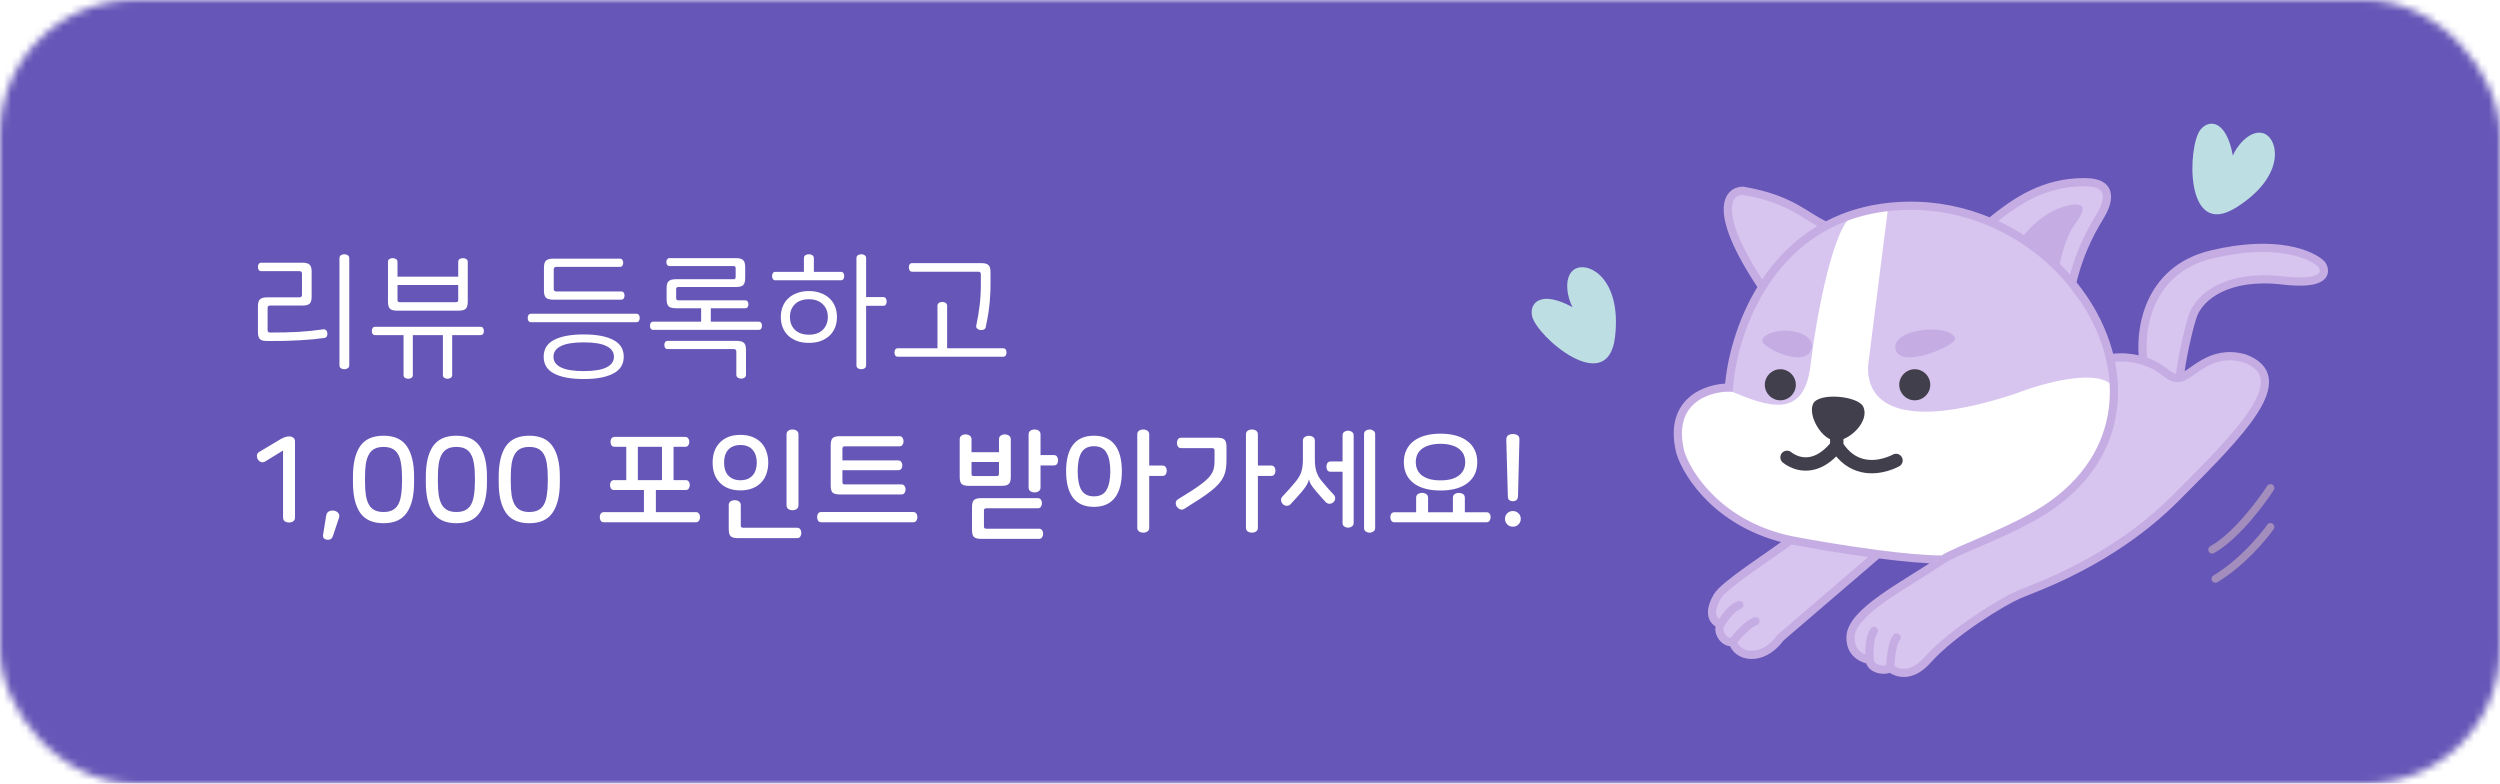 <svg width="335" height="105" viewBox="0 0 335 105" fill="none" xmlns="http://www.w3.org/2000/svg">
<mask id="mask0_1_4734" style="mask-type:alpha" maskUnits="userSpaceOnUse" x="0" y="0" width="335" height="105">
<rect width="335" height="105" rx="18" fill="#87995F"/>
</mask>
<g mask="url(#mask0_1_4734)">
<rect x="-15" y="-14" width="365" height="132" fill="#6656B7"/>
<path d="M230.105 79.95C228.897 82.068 229.418 83.239 230.558 83.674C229.949 84.769 231.25 86.376 232.206 85.978C232.624 87.982 236.059 88.9 238.62 85.419L251.63 74.259C247.158 73.679 242.563 72.881 239.952 72.376C237.139 74.516 231.021 78.343 230.105 79.95Z" fill="#D7C5EF"/>
<path d="M231.677 51.931C228.784 51.931 223.432 53.671 225.168 60.629C226.127 63.703 230.426 70.357 239.952 72.376C242.563 72.881 247.158 73.679 251.63 74.259C254.852 74.677 258.011 74.981 260.317 74.981C262.245 73.671 270.393 70.968 275.071 67.588C280.407 63.733 282.904 58.775 283.232 53.671C283.353 51.79 283.179 49.889 282.745 48.017C282.118 45.317 280.949 42.674 279.338 40.234L277.654 37.951C274.817 34.494 271.052 31.598 266.701 29.751C263.287 28.302 259.513 27.498 255.544 27.576C251.248 27.661 247.666 28.669 244.695 30.261C240.927 32.281 238.144 35.241 236.138 38.449C233.209 43.134 231.937 48.347 231.677 51.931Z" fill="#D7C5EF"/>
<path d="M244.695 30.261C241.802 28.981 240.181 26.705 233.54 25.558C231.553 25.584 229.292 28.198 236.138 38.449C238.144 35.241 240.927 32.281 244.695 30.261Z" fill="#D7C5EF"/>
<path d="M279.338 24.41C273.842 24.41 270.178 26.935 266.701 29.751C271.052 31.598 274.817 34.494 277.654 37.951C278.422 34.738 279.567 31.984 281.399 29C282.273 27.577 283.689 24.41 279.338 24.41Z" fill="#D7C5EF"/>
<path d="M275.071 67.588C270.393 70.968 262.245 73.671 260.317 74.981C255.205 78.455 247.966 82.015 247.966 85.419C247.966 86.615 248.424 87.982 250.566 88.458C250.566 89.541 252.317 90.048 253.281 89.541C254.607 90.507 256.439 90.507 258.271 88.458C261.758 84.558 268.425 80.603 270.407 79.72C272.468 78.802 282.882 75.416 291.561 66.718L291.815 66.463C300.384 57.876 307.644 50.601 300.769 48.017C296.09 46.707 293.826 50.278 292.09 50.626C290.619 50.921 290.064 49.217 287.222 48.36C285.872 47.953 284.377 47.737 282.745 48.017C283.179 49.889 283.353 51.79 283.232 53.671C282.904 58.775 280.407 63.733 275.071 67.588Z" fill="#D7C5EF"/>
<path d="M287.222 48.36C290.064 49.217 290.619 50.921 292.09 50.626C292.234 48.742 293.131 44.446 293.826 42.358C294.693 39.748 298.504 36.709 305.881 37.579C311.783 38.275 311.811 36.419 311.088 35.404C309.786 34.1 305.013 32.012 296.334 34.1C287.655 36.187 286.643 44.476 287.222 48.36Z" fill="#D7C5EF"/>
<path d="M303.109 17.81C301.373 17.462 299.637 19.695 299.203 20.854C298.335 16.07 296.014 15.934 294.864 17.375C293.128 19.549 292.694 32.162 299.637 27.813C306.58 23.464 305.278 18.245 303.109 17.81Z" fill="#BDDEE3"/>
<path d="M210.808 36.205C209.45 37.343 210.098 40.097 210.728 41.163C206.465 38.843 204.904 40.571 205.304 42.372C205.907 45.091 215.443 53.333 216.411 45.184C217.38 37.036 212.506 34.783 210.808 36.205Z" fill="#BDDEE3"/>
<path d="M225.168 60.629C223.432 53.671 228.879 52.361 231.772 52.361C236.979 54.535 241.753 56.275 242.621 48.882C243.388 42.345 245.658 30.352 248.262 28.876C249.602 28.38 251.48 27.823 253.035 27.571L250.337 48.882C249.998 53.671 253.99 58.015 269.959 52.796C273.62 51.349 281.405 49.152 283.261 51.931C283.279 52.512 283.269 53.092 283.232 53.671C282.904 58.775 280.407 63.733 275.071 67.588C270.393 70.968 260.751 73.677 260.317 74.981L251.05 74.586C250.349 74.556 249.652 74.472 248.965 74.334L239.149 72.367C234.81 71.787 226.904 67.588 225.168 60.629Z" fill="white"/>
<path d="M260.317 74.981C262.245 73.671 270.393 70.968 275.071 67.588C280.407 63.733 282.904 58.775 283.232 53.671C283.353 51.79 283.179 49.889 282.745 48.017M260.317 74.981C255.205 78.455 247.966 82.015 247.966 85.419C247.966 86.615 248.424 87.982 250.566 88.458M260.317 74.981C258.011 74.981 254.852 74.677 251.63 74.259M291.561 66.718C282.882 75.416 272.468 78.802 270.407 79.72C268.425 80.603 261.758 84.558 258.271 88.458C256.439 90.507 254.607 90.507 253.281 89.541M291.561 66.718L291.815 66.463M291.561 66.718C291.646 66.633 291.73 66.548 291.815 66.463M292.09 50.626C293.826 50.278 296.09 46.707 300.769 48.017C307.644 50.601 300.384 57.876 291.815 66.463M292.09 50.626C290.619 50.921 290.064 49.217 287.222 48.36M292.09 50.626C292.234 48.742 293.131 44.446 293.826 42.358C294.693 39.748 298.504 36.709 305.881 37.579C311.783 38.275 311.811 36.419 311.088 35.404C309.786 34.1 305.013 32.012 296.334 34.1C287.655 36.187 286.643 44.476 287.222 48.36M282.745 48.017C284.377 47.737 285.872 47.953 287.222 48.36M282.745 48.017C282.118 45.317 280.949 42.674 279.338 40.234M266.701 29.751C263.287 28.302 259.513 27.498 255.544 27.576C251.248 27.661 247.666 28.669 244.695 30.261M266.701 29.751C270.178 26.935 273.842 24.41 279.338 24.41C283.689 24.41 282.273 27.577 281.399 29C279.567 31.984 278.422 34.738 277.654 37.951M266.701 29.751C271.052 31.598 274.817 34.494 277.654 37.951M244.695 30.261C241.802 28.981 240.181 26.705 233.54 25.558C231.553 25.584 229.292 28.198 236.138 38.449M244.695 30.261C240.927 32.281 238.144 35.241 236.138 38.449M236.138 38.449C233.209 43.134 231.937 48.347 231.677 51.931C228.784 51.931 223.432 53.671 225.168 60.629C226.127 63.703 230.426 70.357 239.952 72.376M250.566 88.458C250.458 87.587 250.417 85.584 251.111 84.544M250.566 88.458C250.566 89.541 252.317 90.048 253.281 89.541M253.281 89.541C253.313 88.458 253.531 86.119 254.149 85.419M230.558 83.674C229.418 83.239 228.897 82.068 230.105 79.95C231.021 78.343 237.139 74.516 239.952 72.376M230.558 83.674C230.963 82.948 232.033 81.409 233.074 81.065M230.558 83.674C229.949 84.769 231.25 86.376 232.206 85.978M232.206 85.978C232.624 87.982 236.059 88.9 238.62 85.419L251.63 74.259M232.206 85.978C232.785 85.21 234.202 83.587 235.244 83.239M279.338 40.234C278.821 39.45 278.258 38.688 277.654 37.951M279.338 40.234L277.654 37.951M239.952 72.376C242.563 72.881 247.158 73.679 251.63 74.259" stroke="#C5ADE4" stroke-width="1.1" stroke-linecap="round"/>
<path d="M249.659 54.469C248.95 53.053 243.707 52.545 242.958 54.104C242.209 55.663 244.145 59.046 246.025 59.046C247.904 59.046 250.608 56.367 249.659 54.469Z" fill="#413F4C"/>
<path d="M256.577 53.643C255.429 53.643 254.499 52.71 254.499 51.56C254.499 50.41 255.429 49.477 256.577 49.477C257.725 49.477 258.655 50.41 258.655 51.56C258.655 52.71 257.725 53.643 256.577 53.643Z" fill="#413F4C"/>
<path d="M238.564 53.643C237.416 53.643 236.486 52.71 236.486 51.56C236.486 50.41 237.416 49.477 238.564 49.477C239.712 49.477 240.642 50.41 240.642 51.56C240.642 52.71 239.712 53.643 238.564 53.643Z" fill="#413F4C"/>
<path d="M253.983 46.692C253.735 45.184 256.153 44.296 258.15 44.166C260.147 44.037 262.021 44.582 261.975 45.466C261.928 46.35 254.467 49.619 253.983 46.692Z" fill="#C5ADE4"/>
<path d="M242.761 46.659C243.106 45.175 241.14 44.377 239.471 44.308C237.802 44.239 236.178 44.827 236.14 45.692C236.102 46.557 242.102 49.539 242.761 46.659Z" fill="#C5ADE4"/>
<path d="M254.065 61.699C254.065 61.699 251.899 62.938 249.564 62.386C248.374 62.105 247.139 61.359 246.125 59.748M246.125 59.748V56.716M246.125 59.748C245.206 60.886 244.31 61.533 243.489 61.868C241.18 62.808 239.461 61.284 239.461 61.284" stroke="#413F4C" stroke-width="1.79" stroke-linecap="round" stroke-linejoin="round"/>
<path d="M304.24 65.391C302.938 67.42 299.554 71.914 296.429 73.654" stroke="#A28DBD" stroke-width="1.042" stroke-linecap="round"/>
<path d="M304.24 70.609C303.228 72.059 300.335 75.481 296.863 77.568" stroke="#A28DBD" stroke-width="1.042" stroke-linecap="round"/>
<path d="M277.964 27.394C274.483 27.761 271.781 30.607 270.865 31.984C272.148 32.535 274.529 34.585 275.903 35.885C276.208 34.355 276.819 31.754 277.964 30.148C279.061 28.608 279.796 27.394 277.964 27.394Z" fill="#C5ADE4"/>
</g>
<g filter="url(#filter0_d_1_4734)">
<path d="M40.52 35.202C40.987 35.202 41.312 35.292 41.492 35.472C41.672 35.64 41.761 35.952 41.761 36.408V39.738C41.761 40.194 41.672 40.512 41.492 40.692C41.312 40.86 40.987 40.944 40.52 40.944H36.2C35.971 40.944 35.858 41.052 35.858 41.268V44.238C35.858 44.454 35.971 44.562 36.2 44.562C37.615 44.562 38.888 44.532 40.016 44.472C41.156 44.4 42.26 44.286 43.328 44.13C43.471 44.106 43.592 44.142 43.688 44.238C43.783 44.334 43.843 44.46 43.867 44.616C43.892 44.784 43.867 44.934 43.795 45.066C43.736 45.186 43.633 45.258 43.489 45.282C43.022 45.342 42.523 45.402 41.995 45.462C41.48 45.51 40.91 45.552 40.285 45.588C39.661 45.624 38.983 45.654 38.252 45.678C37.52 45.69 36.703 45.696 35.803 45.696C35.336 45.696 35.011 45.612 34.831 45.444C34.651 45.264 34.562 44.946 34.562 44.49V41.052C34.562 40.596 34.651 40.284 34.831 40.116C35.011 39.936 35.336 39.846 35.803 39.846H40.123C40.352 39.846 40.465 39.732 40.465 39.504V36.66C40.465 36.444 40.352 36.336 40.123 36.336H35.011C34.855 36.336 34.742 36.282 34.669 36.174C34.597 36.066 34.562 35.928 34.562 35.76C34.562 35.604 34.597 35.472 34.669 35.364C34.742 35.256 34.855 35.202 35.011 35.202H40.52ZM46.136 34.068C46.303 34.068 46.453 34.11 46.586 34.194C46.73 34.278 46.801 34.416 46.801 34.608V48.936C46.801 49.128 46.73 49.266 46.586 49.35C46.453 49.434 46.303 49.476 46.136 49.476C45.968 49.476 45.818 49.434 45.685 49.35C45.553 49.266 45.487 49.128 45.487 48.936V34.608C45.487 34.416 45.553 34.278 45.685 34.194C45.818 34.11 45.968 34.068 46.136 34.068ZM52.618 34.59C52.786 34.59 52.936 34.632 53.068 34.716C53.2 34.8 53.266 34.932 53.266 35.112V37.074H61.402V35.112C61.402 34.932 61.462 34.8 61.582 34.716C61.714 34.632 61.864 34.59 62.032 34.59C62.2 34.59 62.35 34.632 62.482 34.716C62.614 34.8 62.68 34.932 62.68 35.112V40.422C62.68 40.878 62.59 41.196 62.41 41.376C62.23 41.544 61.906 41.628 61.438 41.628H53.23C52.762 41.628 52.438 41.544 52.258 41.376C52.078 41.196 51.988 40.878 51.988 40.422V35.112C51.988 34.932 52.048 34.8 52.168 34.716C52.3 34.632 52.45 34.59 52.618 34.59ZM53.266 40.224C53.266 40.404 53.368 40.494 53.572 40.494H61.096C61.3 40.494 61.402 40.404 61.402 40.224V38.19H53.266V40.224ZM64.372 43.788C64.54 43.788 64.66 43.842 64.732 43.95C64.804 44.058 64.84 44.196 64.84 44.364C64.84 44.52 64.804 44.652 64.732 44.76C64.66 44.856 64.54 44.904 64.372 44.904H60.592V50.232C60.592 50.424 60.526 50.556 60.394 50.628C60.274 50.712 60.13 50.754 59.962 50.754C59.794 50.754 59.65 50.712 59.53 50.628C59.41 50.556 59.35 50.424 59.35 50.232V44.904H55.318V50.232C55.318 50.424 55.258 50.556 55.138 50.628C55.018 50.712 54.874 50.754 54.706 50.754C54.538 50.754 54.388 50.712 54.256 50.628C54.136 50.556 54.076 50.424 54.076 50.232V44.904H50.296C50.128 44.904 50.008 44.856 49.936 44.76C49.864 44.652 49.828 44.52 49.828 44.364C49.828 44.196 49.864 44.058 49.936 43.95C50.008 43.842 50.128 43.788 50.296 43.788H64.372ZM83.059 34.662C83.215 34.662 83.329 34.716 83.401 34.824C83.473 34.932 83.509 35.058 83.509 35.202C83.509 35.358 83.473 35.49 83.401 35.598C83.329 35.706 83.215 35.76 83.059 35.76H74.545C74.317 35.76 74.203 35.874 74.203 36.102V38.712C74.203 38.94 74.317 39.054 74.545 39.054H83.239C83.395 39.054 83.509 39.108 83.581 39.216C83.653 39.324 83.689 39.45 83.689 39.594C83.689 39.75 83.653 39.882 83.581 39.99C83.509 40.098 83.395 40.152 83.239 40.152H74.131C73.663 40.152 73.339 40.068 73.159 39.9C72.979 39.72 72.889 39.402 72.889 38.946V35.868C72.889 35.412 72.979 35.1 73.159 34.932C73.339 34.752 73.663 34.662 74.131 34.662H83.059ZM85.273 42.042C85.429 42.042 85.543 42.096 85.615 42.204C85.687 42.312 85.723 42.444 85.723 42.6C85.723 42.768 85.687 42.906 85.615 43.014C85.543 43.122 85.429 43.176 85.273 43.176H71.161C71.005 43.176 70.891 43.122 70.819 43.014C70.747 42.906 70.711 42.768 70.711 42.6C70.711 42.444 70.747 42.312 70.819 42.204C70.891 42.096 71.005 42.042 71.161 42.042H85.273ZM78.217 44.814C79.933 44.814 81.253 45.06 82.177 45.552C83.113 46.032 83.581 46.782 83.581 47.802C83.581 48.822 83.113 49.572 82.177 50.052C81.253 50.544 79.933 50.79 78.217 50.79C76.501 50.79 75.175 50.544 74.239 50.052C73.315 49.572 72.853 48.822 72.853 47.802C72.853 46.782 73.315 46.032 74.239 45.552C75.175 45.06 76.501 44.814 78.217 44.814ZM78.217 45.876C76.837 45.876 75.817 46.044 75.157 46.38C74.497 46.704 74.167 47.178 74.167 47.802C74.167 48.426 74.497 48.9 75.157 49.224C75.817 49.56 76.837 49.728 78.217 49.728C79.597 49.728 80.617 49.56 81.277 49.224C81.937 48.9 82.267 48.426 82.267 47.802C82.267 47.178 81.937 46.704 81.277 46.38C80.617 46.044 79.597 45.876 78.217 45.876ZM98.614 34.59C99.082 34.59 99.406 34.68 99.586 34.86C99.766 35.028 99.856 35.34 99.856 35.796V37.254C99.856 37.71 99.766 38.028 99.586 38.208C99.406 38.376 99.082 38.46 98.614 38.46H90.892C90.7 38.46 90.604 38.55 90.604 38.73V39.954C90.604 40.146 90.7 40.242 90.892 40.242H99.856C100 40.242 100.108 40.296 100.18 40.404C100.252 40.512 100.288 40.632 100.288 40.764C100.288 40.92 100.252 41.052 100.18 41.16C100.108 41.256 100 41.304 99.856 41.304H90.568C90.1 41.304 89.776 41.22 89.596 41.052C89.416 40.872 89.326 40.554 89.326 40.098V38.622C89.326 38.166 89.416 37.854 89.596 37.686C89.776 37.506 90.1 37.416 90.568 37.416H98.29C98.482 37.416 98.578 37.326 98.578 37.146V35.94C98.578 35.748 98.482 35.652 98.29 35.652H89.722C89.578 35.652 89.47 35.598 89.398 35.49C89.326 35.382 89.29 35.256 89.29 35.112C89.29 34.968 89.326 34.848 89.398 34.752C89.47 34.644 89.578 34.59 89.722 34.59H98.614ZM95.248 43.104H101.656C101.812 43.104 101.926 43.158 101.998 43.266C102.07 43.374 102.106 43.5 102.106 43.644C102.106 43.8 102.07 43.932 101.998 44.04C101.926 44.148 101.812 44.202 101.656 44.202H87.544C87.388 44.202 87.274 44.148 87.202 44.04C87.13 43.932 87.094 43.8 87.094 43.644C87.094 43.5 87.13 43.374 87.202 43.266C87.274 43.158 87.388 43.104 87.544 43.104H93.952V40.782H95.248V43.104ZM98.722 45.678C99.19 45.678 99.514 45.768 99.694 45.948C99.874 46.116 99.964 46.428 99.964 46.884V50.196C99.964 50.388 99.898 50.526 99.766 50.61C99.634 50.694 99.484 50.736 99.316 50.736C99.148 50.736 98.998 50.694 98.866 50.61C98.734 50.526 98.668 50.388 98.668 50.196V47.118C98.668 46.89 98.554 46.776 98.326 46.776H89.452C89.308 46.776 89.2 46.728 89.128 46.632C89.056 46.524 89.02 46.386 89.02 46.218C89.02 46.074 89.056 45.948 89.128 45.84C89.2 45.732 89.308 45.678 89.452 45.678H98.722ZM108.391 39C108.979 39 109.507 39.09 109.975 39.27C110.443 39.438 110.839 39.678 111.163 39.99C111.487 40.29 111.733 40.656 111.901 41.088C112.069 41.508 112.153 41.97 112.153 42.474C112.153 42.978 112.069 43.446 111.901 43.878C111.733 44.298 111.487 44.664 111.163 44.976C110.839 45.276 110.443 45.516 109.975 45.696C109.507 45.864 108.979 45.948 108.391 45.948C107.803 45.948 107.275 45.864 106.807 45.696C106.339 45.516 105.943 45.276 105.619 44.976C105.295 44.664 105.049 44.298 104.881 43.878C104.713 43.446 104.629 42.978 104.629 42.474C104.629 41.97 104.713 41.508 104.881 41.088C105.049 40.656 105.295 40.29 105.619 39.99C105.943 39.678 106.339 39.438 106.807 39.27C107.275 39.09 107.803 39 108.391 39ZM108.391 34.068C108.559 34.068 108.709 34.11 108.841 34.194C108.985 34.278 109.057 34.416 109.057 34.608V36.426H112.675C112.831 36.426 112.945 36.48 113.017 36.588C113.089 36.696 113.125 36.828 113.125 36.984C113.125 37.152 113.089 37.29 113.017 37.398C112.945 37.506 112.831 37.56 112.675 37.56H103.927C103.759 37.56 103.639 37.506 103.567 37.398C103.495 37.29 103.459 37.152 103.459 36.984C103.459 36.828 103.495 36.696 103.567 36.588C103.639 36.48 103.759 36.426 103.927 36.426H107.725V34.608C107.725 34.416 107.791 34.278 107.923 34.194C108.067 34.11 108.223 34.068 108.391 34.068ZM108.391 40.098C107.599 40.098 106.975 40.32 106.519 40.764C106.075 41.196 105.853 41.766 105.853 42.474C105.853 43.182 106.075 43.758 106.519 44.202C106.975 44.634 107.599 44.85 108.391 44.85C109.183 44.85 109.801 44.634 110.245 44.202C110.701 43.758 110.929 43.182 110.929 42.474C110.929 41.766 110.701 41.196 110.245 40.764C109.801 40.32 109.183 40.098 108.391 40.098ZM115.411 34.068C115.579 34.068 115.729 34.11 115.861 34.194C115.993 34.278 116.059 34.416 116.059 34.608V39.81H118.345C118.513 39.81 118.633 39.87 118.705 39.99C118.777 40.098 118.813 40.23 118.813 40.386C118.813 40.554 118.777 40.698 118.705 40.818C118.633 40.926 118.513 40.98 118.345 40.98H116.059V48.936C116.059 49.128 115.993 49.266 115.861 49.35C115.729 49.434 115.579 49.476 115.411 49.476C115.243 49.476 115.093 49.434 114.961 49.35C114.829 49.266 114.763 49.128 114.763 48.936V34.608C114.763 34.416 114.829 34.278 114.961 34.194C115.093 34.11 115.243 34.068 115.411 34.068ZM131.488 35.256C131.956 35.256 132.28 35.346 132.46 35.526C132.64 35.694 132.73 36.006 132.73 36.462V38.118C132.73 38.67 132.712 39.192 132.676 39.684C132.652 40.176 132.61 40.656 132.55 41.124C132.502 41.58 132.436 42.03 132.352 42.474C132.28 42.918 132.196 43.362 132.1 43.806C132.064 43.974 131.974 44.094 131.83 44.166C131.686 44.226 131.518 44.244 131.326 44.22C131.158 44.184 131.02 44.112 130.912 44.004C130.816 43.896 130.786 43.764 130.822 43.608C131.014 42.696 131.164 41.802 131.272 40.926C131.38 40.05 131.434 39.096 131.434 38.064V36.75C131.434 36.522 131.32 36.408 131.092 36.408H122.236C122.08 36.408 121.966 36.354 121.894 36.246C121.822 36.138 121.786 36 121.786 35.832C121.786 35.664 121.822 35.526 121.894 35.418C121.966 35.31 122.08 35.256 122.236 35.256H131.488ZM126.268 40.458C126.436 40.458 126.586 40.5 126.718 40.584C126.85 40.668 126.916 40.806 126.916 40.998V46.668H134.404C134.572 46.668 134.692 46.722 134.764 46.83C134.836 46.938 134.872 47.076 134.872 47.244C134.872 47.4 134.836 47.532 134.764 47.64C134.692 47.748 134.572 47.802 134.404 47.802H120.328C120.16 47.802 120.04 47.748 119.968 47.64C119.896 47.532 119.86 47.4 119.86 47.244C119.86 47.076 119.896 46.938 119.968 46.83C120.04 46.722 120.16 46.668 120.328 46.668H125.62V40.998C125.62 40.806 125.686 40.668 125.818 40.584C125.95 40.5 126.1 40.458 126.268 40.458ZM38.697 58.48C38.943 58.48 39.14 58.533 39.289 58.64C39.45 58.747 39.529 58.923 39.529 59.168V69.344C39.529 69.579 39.45 69.749 39.289 69.856C39.13 69.963 38.943 70.016 38.73 70.016C38.516 70.016 38.33 69.963 38.169 69.856C38.01 69.749 37.929 69.579 37.929 69.344V60.368L35.529 61.84C35.327 61.957 35.135 61.979 34.953 61.904C34.772 61.829 34.628 61.701 34.522 61.52C34.436 61.349 34.404 61.173 34.425 60.992C34.458 60.8 34.569 60.651 34.761 60.544L37.626 58.832C37.839 58.715 38.031 58.629 38.202 58.576C38.372 58.512 38.538 58.48 38.697 58.48ZM44.783 68.432C45.039 68.485 45.231 68.603 45.359 68.784C45.487 68.955 45.503 69.173 45.407 69.44L44.607 71.84C44.532 72.053 44.42 72.192 44.271 72.256C44.132 72.331 43.972 72.352 43.791 72.32C43.61 72.288 43.471 72.213 43.375 72.096C43.29 71.979 43.263 71.829 43.295 71.648L43.711 69.072C43.764 68.795 43.892 68.608 44.095 68.512C44.308 68.416 44.538 68.389 44.783 68.432ZM51.392 58.384C52.831 58.384 53.871 58.853 54.511 59.792C55.162 60.731 55.487 62.085 55.487 63.856V64.64C55.487 66.411 55.162 67.765 54.511 68.704C53.871 69.643 52.831 70.112 51.392 70.112C49.952 70.112 48.906 69.643 48.255 68.704C47.615 67.765 47.295 66.411 47.295 64.64V63.856C47.295 62.085 47.615 60.731 48.255 59.792C48.906 58.853 49.952 58.384 51.392 58.384ZM51.392 59.888C50.922 59.888 50.528 59.968 50.208 60.128C49.888 60.288 49.632 60.539 49.44 60.88C49.248 61.211 49.109 61.632 49.023 62.144C48.949 62.656 48.911 63.269 48.911 63.984V64.512C48.911 65.227 48.949 65.84 49.023 66.352C49.109 66.864 49.248 67.291 49.44 67.632C49.632 67.963 49.888 68.208 50.208 68.368C50.528 68.528 50.922 68.608 51.392 68.608C51.861 68.608 52.255 68.528 52.575 68.368C52.895 68.208 53.151 67.963 53.343 67.632C53.535 67.291 53.669 66.864 53.743 66.352C53.829 65.84 53.871 65.227 53.871 64.512V63.984C53.871 63.269 53.829 62.656 53.743 62.144C53.669 61.632 53.535 61.211 53.343 60.88C53.151 60.539 52.895 60.288 52.575 60.128C52.255 59.968 51.861 59.888 51.392 59.888ZM61.157 58.384C62.597 58.384 63.637 58.853 64.277 59.792C64.928 60.731 65.253 62.085 65.253 63.856V64.64C65.253 66.411 64.928 67.765 64.277 68.704C63.637 69.643 62.597 70.112 61.157 70.112C59.717 70.112 58.672 69.643 58.021 68.704C57.381 67.765 57.061 66.411 57.061 64.64V63.856C57.061 62.085 57.381 60.731 58.021 59.792C58.672 58.853 59.717 58.384 61.157 58.384ZM61.157 59.888C60.688 59.888 60.293 59.968 59.973 60.128C59.653 60.288 59.397 60.539 59.205 60.88C59.013 61.211 58.874 61.632 58.789 62.144C58.714 62.656 58.677 63.269 58.677 63.984V64.512C58.677 65.227 58.714 65.84 58.789 66.352C58.874 66.864 59.013 67.291 59.205 67.632C59.397 67.963 59.653 68.208 59.973 68.368C60.293 68.528 60.688 68.608 61.157 68.608C61.626 68.608 62.021 68.528 62.341 68.368C62.661 68.208 62.917 67.963 63.109 67.632C63.301 67.291 63.434 66.864 63.509 66.352C63.594 65.84 63.637 65.227 63.637 64.512V63.984C63.637 63.269 63.594 62.656 63.509 62.144C63.434 61.632 63.301 61.211 63.109 60.88C62.917 60.539 62.661 60.288 62.341 60.128C62.021 59.968 61.626 59.888 61.157 59.888ZM70.923 58.384C72.363 58.384 73.403 58.853 74.043 59.792C74.693 60.731 75.019 62.085 75.019 63.856V64.64C75.019 66.411 74.693 67.765 74.043 68.704C73.403 69.643 72.363 70.112 70.923 70.112C69.483 70.112 68.437 69.643 67.787 68.704C67.147 67.765 66.827 66.411 66.827 64.64V63.856C66.827 62.085 67.147 60.731 67.787 59.792C68.437 58.853 69.483 58.384 70.923 58.384ZM70.923 59.888C70.453 59.888 70.059 59.968 69.739 60.128C69.419 60.288 69.163 60.539 68.971 60.88C68.779 61.211 68.64 61.632 68.555 62.144C68.48 62.656 68.443 63.269 68.443 63.984V64.512C68.443 65.227 68.48 65.84 68.555 66.352C68.64 66.864 68.779 67.291 68.971 67.632C69.163 67.963 69.419 68.208 69.739 68.368C70.059 68.528 70.453 68.608 70.923 68.608C71.392 68.608 71.787 68.528 72.107 68.368C72.427 68.208 72.683 67.963 72.875 67.632C73.067 67.291 73.2 66.864 73.275 66.352C73.36 65.84 73.403 65.227 73.403 64.512V63.984C73.403 63.269 73.36 62.656 73.275 62.144C73.2 61.632 73.067 61.211 72.875 60.88C72.683 60.539 72.427 60.288 72.107 60.128C71.787 59.968 71.392 59.888 70.923 59.888ZM91.808 58.544C92 58.544 92.139 58.613 92.224 58.752C92.32 58.88 92.368 59.035 92.368 59.216C92.368 59.397 92.32 59.552 92.224 59.68C92.139 59.808 92 59.872 91.808 59.872H90.256V64.336H91.888C92.07 64.336 92.203 64.4 92.288 64.528C92.384 64.656 92.432 64.811 92.432 64.992C92.432 65.173 92.384 65.333 92.288 65.472C92.203 65.6 92.07 65.664 91.888 65.664H82.288C82.107 65.664 81.968 65.6 81.872 65.472C81.787 65.333 81.744 65.173 81.744 64.992C81.744 64.811 81.787 64.656 81.872 64.528C81.968 64.4 82.107 64.336 82.288 64.336H83.92V59.872H82.368C82.176 59.872 82.032 59.808 81.936 59.68C81.851 59.552 81.808 59.397 81.808 59.216C81.808 59.035 81.851 58.88 81.936 58.752C82.032 58.613 82.176 58.544 82.368 58.544H91.808ZM88.704 64.336V59.872H85.472V64.336H88.704ZM87.888 68.624H93.248C93.44 68.624 93.579 68.693 93.664 68.832C93.76 68.96 93.808 69.115 93.808 69.296C93.808 69.477 93.76 69.637 93.664 69.776C93.579 69.915 93.44 69.984 93.248 69.984H80.928C80.736 69.984 80.592 69.915 80.496 69.776C80.411 69.637 80.368 69.477 80.368 69.296C80.368 69.115 80.411 68.96 80.496 68.832C80.592 68.693 80.736 68.624 80.928 68.624H86.288V64.896H87.888V68.624ZM99.219 58.272C99.838 58.272 100.382 58.368 100.851 58.56C101.32 58.752 101.71 59.013 102.019 59.344C102.328 59.675 102.558 60.069 102.707 60.528C102.867 60.976 102.947 61.461 102.947 61.984C102.947 62.517 102.867 63.013 102.707 63.472C102.558 63.92 102.328 64.309 102.019 64.64C101.71 64.971 101.32 65.232 100.851 65.424C100.382 65.616 99.838 65.712 99.219 65.712C98.59 65.712 98.04 65.616 97.571 65.424C97.112 65.232 96.728 64.971 96.419 64.64C96.109 64.309 95.875 63.92 95.715 63.472C95.566 63.013 95.491 62.517 95.491 61.984C95.491 61.461 95.566 60.976 95.715 60.528C95.875 60.069 96.109 59.675 96.419 59.344C96.728 59.013 97.112 58.752 97.571 58.56C98.04 58.368 98.59 58.272 99.219 58.272ZM99.219 59.632C98.824 59.632 98.488 59.696 98.211 59.824C97.933 59.941 97.704 60.112 97.523 60.336C97.352 60.549 97.224 60.8 97.139 61.088C97.064 61.365 97.027 61.664 97.027 61.984C97.027 62.304 97.064 62.608 97.139 62.896C97.224 63.184 97.352 63.435 97.523 63.648C97.704 63.861 97.933 64.032 98.211 64.16C98.488 64.288 98.824 64.352 99.219 64.352C99.614 64.352 99.95 64.288 100.227 64.16C100.504 64.032 100.728 63.861 100.899 63.648C101.08 63.435 101.208 63.184 101.283 62.896C101.368 62.608 101.411 62.304 101.411 61.984C101.411 61.664 101.368 61.365 101.283 61.088C101.208 60.8 101.08 60.549 100.899 60.336C100.728 60.112 100.504 59.941 100.227 59.824C99.95 59.696 99.614 59.632 99.219 59.632ZM106.195 57.552C106.408 57.552 106.595 57.605 106.755 57.712C106.915 57.819 106.995 57.989 106.995 58.224V67.696C106.995 67.931 106.915 68.101 106.755 68.208C106.595 68.315 106.408 68.368 106.195 68.368C105.982 68.368 105.795 68.315 105.635 68.208C105.475 68.101 105.395 67.931 105.395 67.696V58.224C105.395 57.989 105.475 57.819 105.635 57.712C105.795 57.605 105.982 57.552 106.195 57.552ZM98.467 67.024C98.669 67.024 98.851 67.077 99.011 67.184C99.181 67.291 99.267 67.461 99.267 67.696V70.4C99.267 70.517 99.288 70.597 99.331 70.64C99.384 70.693 99.475 70.72 99.603 70.72H106.803C107.006 70.72 107.15 70.789 107.235 70.928C107.331 71.067 107.379 71.232 107.379 71.424C107.379 71.605 107.331 71.765 107.235 71.904C107.15 72.043 107.006 72.112 106.803 72.112H98.883C98.413 72.112 98.088 72.027 97.907 71.856C97.736 71.685 97.651 71.371 97.651 70.912V67.696C97.651 67.461 97.731 67.291 97.891 67.184C98.061 67.077 98.254 67.024 98.467 67.024ZM120.517 58.448C120.709 58.448 120.848 58.517 120.933 58.656C121.029 58.795 121.077 58.955 121.077 59.136C121.077 59.317 121.029 59.477 120.933 59.616C120.848 59.744 120.709 59.808 120.517 59.808H113.221C113.093 59.808 113.003 59.835 112.949 59.888C112.907 59.941 112.885 60.027 112.885 60.144V61.696H120.357C120.549 61.696 120.688 61.765 120.773 61.904C120.869 62.032 120.917 62.181 120.917 62.352C120.917 62.533 120.869 62.688 120.773 62.816C120.688 62.944 120.549 63.008 120.357 63.008H112.885V64.576C112.885 64.693 112.907 64.779 112.949 64.832C113.003 64.885 113.093 64.912 113.221 64.912H120.789C120.981 64.912 121.12 64.981 121.205 65.12C121.301 65.248 121.349 65.403 121.349 65.584C121.349 65.765 121.301 65.925 121.205 66.064C121.12 66.192 120.981 66.256 120.789 66.256H112.549C112.08 66.256 111.755 66.176 111.573 66.016C111.403 65.845 111.317 65.531 111.317 65.072V59.648C111.317 59.189 111.403 58.875 111.573 58.704C111.755 58.533 112.08 58.448 112.549 58.448H120.517ZM122.373 68.608C122.565 68.608 122.704 68.677 122.789 68.816C122.885 68.944 122.933 69.104 122.933 69.296C122.933 69.477 122.885 69.637 122.789 69.776C122.704 69.915 122.565 69.984 122.373 69.984H110.053C109.861 69.984 109.717 69.915 109.621 69.776C109.536 69.637 109.493 69.477 109.493 69.296C109.493 69.104 109.536 68.944 109.621 68.816C109.717 68.677 109.861 68.608 110.053 68.608H122.373ZM129.384 58.208C129.587 58.208 129.768 58.261 129.928 58.368C130.099 58.475 130.184 58.645 130.184 58.88V60.592H133.864V58.88C133.864 58.645 133.944 58.475 134.104 58.368C134.264 58.261 134.445 58.208 134.648 58.208C134.851 58.208 135.032 58.261 135.192 58.368C135.363 58.475 135.448 58.645 135.448 58.88V63.904C135.448 64.363 135.357 64.677 135.176 64.848C135.005 65.019 134.685 65.104 134.216 65.104H129.832C129.363 65.104 129.037 65.019 128.856 64.848C128.685 64.677 128.6 64.363 128.6 63.904V58.88C128.6 58.645 128.68 58.475 128.84 58.368C129 58.261 129.181 58.208 129.384 58.208ZM130.184 63.456C130.184 63.584 130.205 63.675 130.248 63.728C130.301 63.771 130.392 63.792 130.52 63.792H133.528C133.645 63.792 133.731 63.771 133.784 63.728C133.837 63.675 133.864 63.584 133.864 63.456V61.904H130.184V63.456ZM138.632 57.552C138.845 57.552 139.032 57.605 139.192 57.712C139.352 57.819 139.432 57.989 139.432 58.224V60.976H141.192C141.405 60.976 141.555 61.045 141.64 61.184C141.736 61.323 141.784 61.483 141.784 61.664C141.784 61.867 141.736 62.037 141.64 62.176C141.555 62.304 141.405 62.368 141.192 62.368H139.432V65.312C139.432 65.547 139.352 65.717 139.192 65.824C139.032 65.931 138.845 65.984 138.632 65.984C138.419 65.984 138.232 65.931 138.072 65.824C137.912 65.717 137.832 65.547 137.832 65.312V58.224C137.832 57.989 137.912 57.819 138.072 57.712C138.232 57.605 138.419 57.552 138.632 57.552ZM139.064 66.752C139.256 66.752 139.395 66.821 139.48 66.96C139.576 67.088 139.624 67.243 139.624 67.424C139.624 67.605 139.576 67.765 139.48 67.904C139.395 68.043 139.256 68.112 139.064 68.112H132.184C132.056 68.112 131.965 68.139 131.912 68.192C131.869 68.235 131.848 68.315 131.848 68.432V70.528C131.848 70.645 131.869 70.725 131.912 70.768C131.965 70.821 132.056 70.848 132.184 70.848H139.224C139.416 70.848 139.555 70.912 139.64 71.04C139.736 71.179 139.784 71.339 139.784 71.52C139.784 71.701 139.736 71.861 139.64 72C139.555 72.139 139.416 72.208 139.224 72.208H131.48C131.011 72.208 130.685 72.123 130.504 71.952C130.333 71.781 130.248 71.467 130.248 71.008V67.952C130.248 67.493 130.333 67.179 130.504 67.008C130.685 66.837 131.011 66.752 131.48 66.752H139.064ZM146.586 58.384C147.824 58.384 148.757 58.789 149.386 59.6C150.016 60.411 150.33 61.595 150.33 63.152C150.33 64.709 150.016 65.893 149.386 66.704C148.757 67.515 147.824 67.92 146.586 67.92C145.349 67.92 144.416 67.515 143.786 66.704C143.168 65.893 142.858 64.709 142.858 63.152C142.858 61.595 143.168 60.411 143.786 59.6C144.416 58.789 145.349 58.384 146.586 58.384ZM146.586 59.792C145.808 59.792 145.248 60.08 144.906 60.656C144.576 61.221 144.41 62.053 144.41 63.152C144.41 64.251 144.576 65.088 144.906 65.664C145.248 66.229 145.808 66.512 146.586 66.512C147.376 66.512 147.936 66.229 148.266 65.664C148.608 65.088 148.778 64.251 148.778 63.152C148.778 62.053 148.608 61.221 148.266 60.656C147.936 60.08 147.376 59.792 146.586 59.792ZM153.194 57.552C153.408 57.552 153.594 57.605 153.754 57.712C153.914 57.819 153.994 57.989 153.994 58.224V62.384H155.754C155.968 62.384 156.117 62.453 156.202 62.592C156.298 62.72 156.346 62.88 156.346 63.072C156.346 63.264 156.298 63.429 156.202 63.568C156.117 63.707 155.968 63.776 155.754 63.776H153.994V70.704C153.994 70.939 153.914 71.109 153.754 71.216C153.594 71.323 153.408 71.376 153.194 71.376C152.981 71.376 152.794 71.323 152.634 71.216C152.474 71.109 152.394 70.939 152.394 70.704V58.224C152.394 57.989 152.474 57.819 152.634 57.712C152.794 57.605 152.981 57.552 153.194 57.552ZM163.117 58.656C163.586 58.656 163.906 58.741 164.077 58.912C164.258 59.083 164.349 59.397 164.349 59.856V61.632C164.349 62.08 164.322 62.485 164.269 62.848C164.216 63.2 164.114 63.536 163.965 63.856C163.816 64.176 163.608 64.491 163.341 64.8C163.085 65.099 162.744 65.419 162.317 65.76C161.901 66.091 161.394 66.453 160.797 66.848C160.2 67.243 159.496 67.691 158.685 68.192C158.504 68.299 158.322 68.32 158.141 68.256C157.96 68.181 157.816 68.069 157.709 67.92C157.602 67.771 157.549 67.595 157.549 67.392C157.56 67.189 157.656 67.029 157.837 66.912C158.584 66.453 159.224 66.053 159.757 65.712C160.29 65.36 160.738 65.045 161.101 64.768C161.474 64.48 161.768 64.219 161.981 63.984C162.194 63.739 162.36 63.499 162.477 63.264C162.594 63.019 162.669 62.763 162.701 62.496C162.733 62.219 162.749 61.909 162.749 61.568V60.368C162.749 60.251 162.722 60.171 162.669 60.128C162.626 60.075 162.541 60.048 162.413 60.048H158.285C158.082 60.048 157.933 59.979 157.837 59.84C157.752 59.701 157.709 59.541 157.709 59.36C157.709 59.168 157.752 59.003 157.837 58.864C157.933 58.725 158.082 58.656 158.285 58.656H163.117ZM167.757 57.552C167.97 57.552 168.157 57.605 168.317 57.712C168.477 57.819 168.557 57.989 168.557 58.224V62.384H170.317C170.53 62.384 170.68 62.453 170.765 62.592C170.861 62.72 170.909 62.88 170.909 63.072C170.909 63.264 170.861 63.429 170.765 63.568C170.68 63.707 170.53 63.776 170.317 63.776H168.557V70.704C168.557 70.939 168.477 71.109 168.317 71.216C168.157 71.323 167.97 71.376 167.757 71.376C167.544 71.376 167.357 71.323 167.197 71.216C167.037 71.109 166.957 70.939 166.957 70.704V58.224C166.957 57.989 167.037 57.819 167.197 57.712C167.357 57.605 167.544 57.552 167.757 57.552ZM175.391 58.4C175.605 58.4 175.791 58.453 175.951 58.56C176.111 58.667 176.191 58.837 176.191 59.072V61.52C176.191 61.861 176.207 62.165 176.239 62.432C176.271 62.699 176.325 62.955 176.399 63.2C176.485 63.435 176.586 63.664 176.703 63.888C176.831 64.101 176.991 64.32 177.183 64.544C177.461 64.885 177.733 65.205 177.999 65.504C178.277 65.803 178.522 66.069 178.735 66.304C178.874 66.453 178.933 66.629 178.911 66.832C178.89 67.024 178.805 67.184 178.655 67.312C178.527 67.429 178.367 67.493 178.175 67.504C177.983 67.515 177.813 67.445 177.663 67.296C177.503 67.125 177.306 66.912 177.071 66.656C176.847 66.4 176.613 66.128 176.367 65.84C176.005 65.413 175.759 65.088 175.631 64.864C175.514 64.629 175.439 64.427 175.407 64.256H175.391C175.359 64.437 175.279 64.651 175.151 64.896C175.034 65.131 174.794 65.467 174.431 65.904C174.186 66.181 173.935 66.464 173.679 66.752C173.434 67.029 173.183 67.301 172.927 67.568C172.778 67.717 172.602 67.787 172.399 67.776C172.197 67.755 172.037 67.685 171.919 67.568C171.77 67.419 171.685 67.248 171.663 67.056C171.642 66.853 171.706 66.677 171.855 66.528C172.165 66.197 172.463 65.872 172.751 65.552C173.05 65.221 173.338 64.885 173.615 64.544C173.797 64.32 173.951 64.101 174.079 63.888C174.207 63.664 174.309 63.435 174.383 63.2C174.458 62.955 174.511 62.699 174.543 62.432C174.575 62.165 174.591 61.861 174.591 61.52V59.072C174.591 58.837 174.671 58.667 174.831 58.56C175.002 58.453 175.189 58.4 175.391 58.4ZM183.519 57.552C183.711 57.552 183.882 57.605 184.031 57.712C184.191 57.808 184.271 57.963 184.271 58.176V70.752C184.271 70.965 184.191 71.12 184.031 71.216C183.882 71.323 183.711 71.376 183.519 71.376C183.338 71.376 183.167 71.323 183.007 71.216C182.858 71.12 182.783 70.965 182.783 70.752V58.176C182.783 57.963 182.858 57.808 183.007 57.712C183.167 57.605 183.338 57.552 183.519 57.552ZM180.655 57.712C180.837 57.712 181.002 57.765 181.151 57.872C181.311 57.968 181.391 58.123 181.391 58.336V70.08C181.391 70.293 181.311 70.448 181.151 70.544C181.002 70.651 180.837 70.704 180.655 70.704C180.463 70.704 180.287 70.651 180.127 70.544C179.978 70.448 179.903 70.293 179.903 70.08V63.216H178.303C178.111 63.216 177.967 63.152 177.871 63.024C177.786 62.885 177.743 62.72 177.743 62.528C177.743 62.336 177.786 62.176 177.871 62.048C177.967 61.909 178.111 61.84 178.303 61.84H179.903V58.336C179.903 58.123 179.978 57.968 180.127 57.872C180.287 57.765 180.463 57.712 180.655 57.712ZM193.026 58.112C193.794 58.112 194.482 58.197 195.09 58.368C195.709 58.539 196.226 58.789 196.642 59.12C197.069 59.44 197.394 59.84 197.618 60.32C197.842 60.789 197.954 61.323 197.954 61.92C197.954 63.125 197.517 64.064 196.642 64.736C195.778 65.397 194.573 65.728 193.026 65.728C191.479 65.728 190.274 65.397 189.41 64.736C188.546 64.064 188.114 63.125 188.114 61.92C188.114 61.323 188.226 60.789 188.45 60.32C188.674 59.84 188.994 59.44 189.41 59.12C189.837 58.789 190.354 58.539 190.962 58.368C191.57 58.197 192.258 58.112 193.026 58.112ZM193.026 59.472C192.45 59.472 191.954 59.536 191.538 59.664C191.122 59.781 190.775 59.952 190.498 60.176C190.231 60.389 190.034 60.645 189.906 60.944C189.778 61.243 189.714 61.568 189.714 61.92C189.714 62.272 189.778 62.597 189.906 62.896C190.034 63.195 190.231 63.456 190.498 63.68C190.775 63.893 191.122 64.064 191.538 64.192C191.954 64.309 192.45 64.368 193.026 64.368C193.602 64.368 194.098 64.309 194.514 64.192C194.93 64.064 195.271 63.893 195.538 63.68C195.815 63.456 196.018 63.195 196.146 62.896C196.274 62.597 196.338 62.272 196.338 61.92C196.338 61.568 196.274 61.243 196.146 60.944C196.018 60.645 195.815 60.389 195.538 60.176C195.271 59.952 194.93 59.781 194.514 59.664C194.098 59.536 193.602 59.472 193.026 59.472ZM190.562 66.048C190.775 66.048 190.962 66.101 191.122 66.208C191.282 66.315 191.362 66.48 191.362 66.704V68.64H194.69V66.704C194.69 66.48 194.77 66.315 194.93 66.208C195.09 66.101 195.277 66.048 195.49 66.048C195.703 66.048 195.89 66.101 196.05 66.208C196.21 66.315 196.29 66.48 196.29 66.704V68.64H199.186C199.378 68.64 199.517 68.704 199.602 68.832C199.698 68.96 199.746 69.115 199.746 69.296C199.746 69.477 199.698 69.637 199.602 69.776C199.517 69.915 199.378 69.984 199.186 69.984H186.866C186.674 69.984 186.53 69.915 186.434 69.776C186.349 69.637 186.306 69.477 186.306 69.296C186.306 69.115 186.349 68.96 186.434 68.832C186.53 68.704 186.674 68.64 186.866 68.64H189.762V66.704C189.762 66.48 189.842 66.315 190.002 66.208C190.162 66.101 190.349 66.048 190.562 66.048ZM202.724 58.16C202.991 58.16 203.204 58.219 203.364 58.336C203.535 58.453 203.615 58.651 203.604 58.928L203.412 66.48C203.402 66.736 203.327 66.917 203.188 67.024C203.06 67.12 202.906 67.168 202.724 67.168C202.543 67.168 202.383 67.12 202.244 67.024C202.116 66.917 202.052 66.736 202.052 66.48L201.844 58.928C201.844 58.651 201.924 58.453 202.084 58.336C202.244 58.219 202.458 58.16 202.724 58.16ZM202.724 68.48C203.023 68.48 203.274 68.581 203.476 68.784C203.679 68.976 203.78 69.221 203.78 69.52C203.78 69.819 203.679 70.069 203.476 70.272C203.274 70.475 203.023 70.576 202.724 70.576C202.426 70.576 202.175 70.475 201.972 70.272C201.77 70.069 201.668 69.819 201.668 69.52C201.668 69.221 201.77 68.976 201.972 68.784C202.175 68.581 202.426 68.48 202.724 68.48Z" fill="white"/>
</g>
<defs>
<filter id="filter0_d_1_4734" x="14.394" y="14.068" width="209.387" height="78.3" filterUnits="userSpaceOnUse" color-interpolation-filters="sRGB">
<feFlood flood-opacity="0" result="BackgroundImageFix"/>
<feColorMatrix in="SourceAlpha" type="matrix" values="0 0 0 0 0 0 0 0 0 0 0 0 0 0 0 0 0 0 127 0" result="hardAlpha"/>
<feOffset/>
<feGaussianBlur stdDeviation="10"/>
<feComposite in2="hardAlpha" operator="out"/>
<feColorMatrix type="matrix" values="0 0 0 0 0 0 0 0 0 0 0 0 0 0 0 0 0 0 0.15 0"/>
<feBlend mode="normal" in2="BackgroundImageFix" result="effect1_dropShadow_1_4734"/>
<feBlend mode="normal" in="SourceGraphic" in2="effect1_dropShadow_1_4734" result="shape"/>
</filter>
</defs>
</svg>
